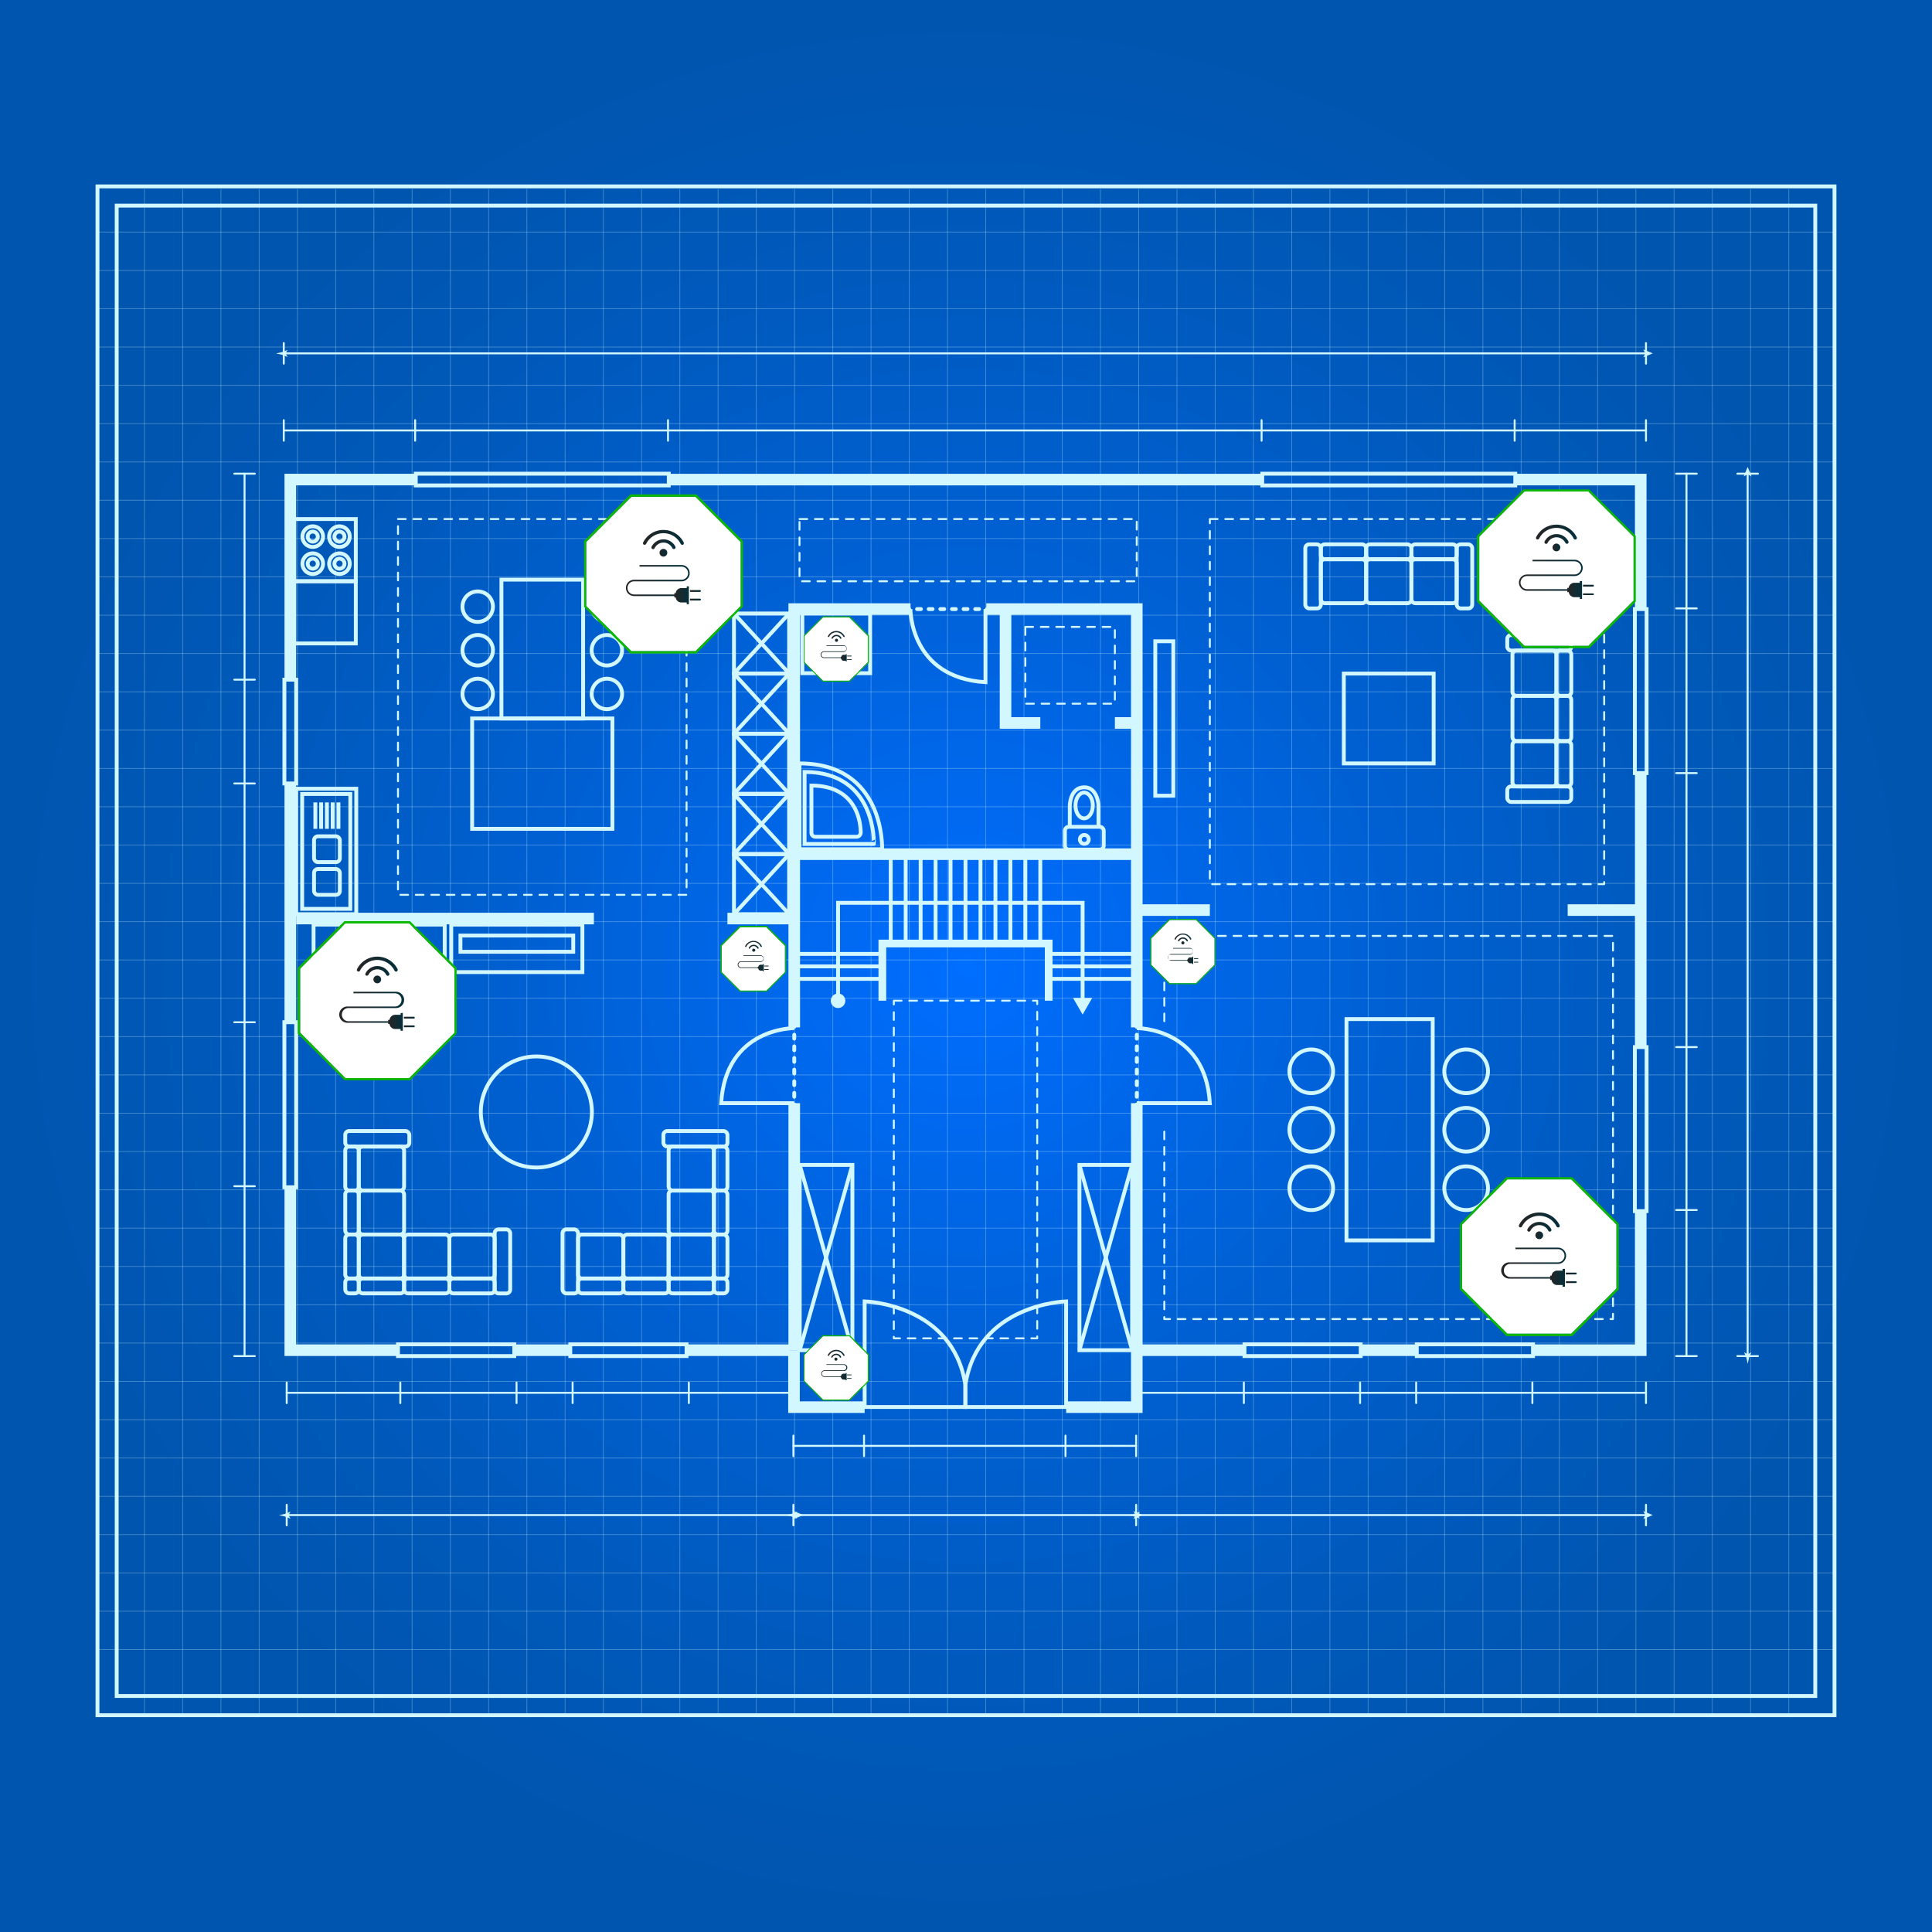 <svg xmlns="http://www.w3.org/2000/svg" xmlns:xlink="http://www.w3.org/1999/xlink" viewBox="0 0 500 500"><rect x="0" y="0" width="500" height="500" fill="#808080" stroke="none"/><defs><style>.cls-1{fill:url(#radial-gradient);}.cls-2{opacity:0.3;}.cls-11,.cls-12,.cls-13,.cls-3,.cls-4,.cls-5,.cls-6,.cls-7,.cls-8,.cls-9{fill:none;stroke:#d2f7ff;}.cls-13,.cls-3,.cls-4,.cls-5,.cls-9{stroke-miterlimit:10;}.cls-3{stroke-width:0.2px;}.cls-4{stroke-width:3px;}.cls-11,.cls-12,.cls-6,.cls-7,.cls-8{stroke-linecap:round;stroke-linejoin:round;}.cls-7{stroke-dasharray:1 2.01;}.cls-8{stroke-dasharray:1 2.01;}.cls-9{stroke-width:2px;}.cls-10{fill:#d2f7ff;}.cls-11,.cls-12,.cls-13{stroke-width:0.5px;}.cls-11{stroke-dasharray:2 2;}.cls-14{fill:#fff;}.cls-15{fill:#0eb700;}.cls-16{fill:url(#linear-gradient);}.cls-17{fill:url(#linear-gradient-2);}.cls-18{fill:url(#linear-gradient-3);}.cls-19{fill:url(#linear-gradient-4);}.cls-20{fill:url(#linear-gradient-5);}.cls-21{fill:url(#linear-gradient-6);}.cls-22{fill:url(#linear-gradient-7);}.cls-23{fill:url(#linear-gradient-8);}.cls-24{fill:url(#linear-gradient-9);}.cls-25{fill:url(#linear-gradient-10);}.cls-26{fill:url(#linear-gradient-11);}.cls-27{fill:url(#linear-gradient-12);}.cls-28{fill:url(#linear-gradient-13);}.cls-29{fill:url(#linear-gradient-14);}.cls-30{fill:url(#linear-gradient-15);}.cls-31{fill:url(#linear-gradient-16);}.cls-32{fill:url(#linear-gradient-17);}.cls-33{fill:url(#linear-gradient-18);}.cls-34{fill:url(#linear-gradient-19);}.cls-35{fill:url(#linear-gradient-20);}.cls-36{fill:url(#linear-gradient-21);}.cls-37{fill:url(#linear-gradient-22);}.cls-38{fill:url(#linear-gradient-23);}.cls-39{fill:url(#linear-gradient-24);}.cls-40{fill:url(#linear-gradient-25);}.cls-41{fill:url(#linear-gradient-26);}.cls-42{fill:url(#linear-gradient-27);}.cls-43{fill:url(#linear-gradient-28);}.cls-44{fill:url(#linear-gradient-29);}.cls-45{fill:url(#linear-gradient-30);}.cls-46{fill:url(#linear-gradient-31);}.cls-47{fill:url(#linear-gradient-32);}.cls-48{fill:url(#linear-gradient-33);}.cls-49{fill:url(#linear-gradient-34);}.cls-50{fill:url(#linear-gradient-35);}.cls-51{fill:url(#linear-gradient-36);}.cls-52{fill:url(#linear-gradient-37);}.cls-53{fill:url(#linear-gradient-38);}.cls-54{fill:url(#linear-gradient-39);}.cls-55{fill:url(#linear-gradient-40);}.cls-56{fill:url(#linear-gradient-41);}.cls-57{fill:url(#linear-gradient-42);}.cls-58{fill:url(#linear-gradient-43);}.cls-59{fill:url(#linear-gradient-44);}.cls-60{fill:url(#linear-gradient-45);}.cls-61{fill:url(#linear-gradient-46);}.cls-62{fill:url(#linear-gradient-47);}.cls-63{fill:url(#linear-gradient-48);}.cls-64{fill:url(#linear-gradient-49);}.cls-65{fill:url(#linear-gradient-50);}.cls-66{fill:url(#linear-gradient-51);}.cls-67{fill:url(#linear-gradient-52);}.cls-68{fill:url(#linear-gradient-53);}.cls-69{fill:url(#linear-gradient-54);}.cls-70{fill:url(#linear-gradient-55);}.cls-71{fill:url(#linear-gradient-56);}</style><radialGradient id="radial-gradient" cx="250" cy="250" r="250" gradientUnits="userSpaceOnUse"><stop offset="0" stop-color="#006eff"/><stop offset="0.02" stop-color="#006dfd"/><stop offset="0.45" stop-color="#0060d2"/><stop offset="0.8" stop-color="#0058b8"/><stop offset="1" stop-color="#0055ae"/></radialGradient><linearGradient id="linear-gradient" x1="388.66" y1="326.89" x2="405.16" y2="326.89" gradientUnits="userSpaceOnUse"><stop offset="0" stop-color="#272525"/><stop offset="1" stop-color="#042f3b"/></linearGradient><linearGradient id="linear-gradient-2" x1="405.24" y1="329.59" x2="408.06" y2="329.59" xlink:href="#linear-gradient"/><linearGradient id="linear-gradient-3" x1="405.24" y1="331.81" x2="408.06" y2="331.81" xlink:href="#linear-gradient"/><linearGradient id="linear-gradient-4" x1="401.18" y1="330.7" x2="404.96" y2="330.7" xlink:href="#linear-gradient"/><linearGradient id="linear-gradient-5" x1="397.4" y1="319.65" x2="399.32" y2="319.65" xlink:href="#linear-gradient"/><linearGradient id="linear-gradient-6" x1="393.08" y1="315.72" x2="403.65" y2="315.72" xlink:href="#linear-gradient"/><linearGradient id="linear-gradient-7" x1="395.23" y1="317.47" x2="401.49" y2="317.47" xlink:href="#linear-gradient"/><linearGradient id="linear-gradient-8" x1="393.1" y1="148.88" x2="409.6" y2="148.88" xlink:href="#linear-gradient"/><linearGradient id="linear-gradient-9" x1="409.68" y1="151.57" x2="412.5" y2="151.57" xlink:href="#linear-gradient"/><linearGradient id="linear-gradient-10" x1="409.68" y1="153.8" x2="412.5" y2="153.8" xlink:href="#linear-gradient"/><linearGradient id="linear-gradient-11" x1="405.62" y1="152.69" x2="409.4" y2="152.69" xlink:href="#linear-gradient"/><linearGradient id="linear-gradient-12" x1="401.84" y1="141.64" x2="403.76" y2="141.64" xlink:href="#linear-gradient"/><linearGradient id="linear-gradient-13" x1="397.51" y1="137.71" x2="408.09" y2="137.71" xlink:href="#linear-gradient"/><linearGradient id="linear-gradient-14" x1="399.67" y1="139.45" x2="405.93" y2="139.45" xlink:href="#linear-gradient"/><linearGradient id="linear-gradient-15" x1="302.16" y1="246.97" x2="308.92" y2="246.97" xlink:href="#linear-gradient"/><linearGradient id="linear-gradient-16" x1="308.96" y1="248.08" x2="310.11" y2="248.08" xlink:href="#linear-gradient"/><linearGradient id="linear-gradient-17" x1="308.96" y1="248.99" x2="310.11" y2="248.99" xlink:href="#linear-gradient"/><linearGradient id="linear-gradient-18" x1="307.29" y1="248.54" x2="308.84" y2="248.54" xlink:href="#linear-gradient"/><linearGradient id="linear-gradient-19" x1="305.74" y1="244" x2="306.53" y2="244" xlink:href="#linear-gradient"/><linearGradient id="linear-gradient-20" x1="303.97" y1="242.39" x2="308.3" y2="242.39" xlink:href="#linear-gradient"/><linearGradient id="linear-gradient-21" x1="304.85" y1="243.11" x2="307.42" y2="243.11" xlink:href="#linear-gradient"/><linearGradient id="linear-gradient-22" x1="190.97" y1="248.87" x2="197.74" y2="248.87" xlink:href="#linear-gradient"/><linearGradient id="linear-gradient-23" x1="197.78" y1="249.98" x2="198.93" y2="249.98" xlink:href="#linear-gradient"/><linearGradient id="linear-gradient-24" x1="197.78" y1="250.89" x2="198.93" y2="250.89" xlink:href="#linear-gradient"/><linearGradient id="linear-gradient-25" x1="196.11" y1="250.44" x2="197.66" y2="250.44" xlink:href="#linear-gradient"/><linearGradient id="linear-gradient-26" x1="194.56" y1="245.9" x2="195.35" y2="245.9" xlink:href="#linear-gradient"/><linearGradient id="linear-gradient-27" x1="192.79" y1="244.29" x2="197.12" y2="244.29" xlink:href="#linear-gradient"/><linearGradient id="linear-gradient-28" x1="193.67" y1="245.01" x2="196.24" y2="245.01" xlink:href="#linear-gradient"/><linearGradient id="linear-gradient-29" x1="212.42" y1="354.71" x2="219.19" y2="354.71" xlink:href="#linear-gradient"/><linearGradient id="linear-gradient-30" x1="219.22" y1="355.82" x2="220.38" y2="355.82" xlink:href="#linear-gradient"/><linearGradient id="linear-gradient-31" x1="219.22" y1="356.73" x2="220.38" y2="356.73" xlink:href="#linear-gradient"/><linearGradient id="linear-gradient-32" x1="217.56" y1="356.28" x2="219.11" y2="356.28" xlink:href="#linear-gradient"/><linearGradient id="linear-gradient-33" x1="216" y1="351.74" x2="216.79" y2="351.74" xlink:href="#linear-gradient"/><linearGradient id="linear-gradient-34" x1="214.23" y1="350.13" x2="218.57" y2="350.13" xlink:href="#linear-gradient"/><linearGradient id="linear-gradient-35" x1="215.12" y1="350.85" x2="217.68" y2="350.85" xlink:href="#linear-gradient"/><linearGradient id="linear-gradient-36" x1="212.44" y1="168.67" x2="219.21" y2="168.67" xlink:href="#linear-gradient"/><linearGradient id="linear-gradient-37" x1="219.24" y1="169.78" x2="220.4" y2="169.78" xlink:href="#linear-gradient"/><linearGradient id="linear-gradient-38" x1="219.24" y1="170.69" x2="220.4" y2="170.69" xlink:href="#linear-gradient"/><linearGradient id="linear-gradient-39" x1="217.58" y1="170.24" x2="219.13" y2="170.24" xlink:href="#linear-gradient"/><linearGradient id="linear-gradient-40" x1="216.03" y1="165.7" x2="216.82" y2="165.7" xlink:href="#linear-gradient"/><linearGradient id="linear-gradient-41" x1="214.25" y1="164.09" x2="218.59" y2="164.09" xlink:href="#linear-gradient"/><linearGradient id="linear-gradient-42" x1="215.14" y1="164.81" x2="217.71" y2="164.81" xlink:href="#linear-gradient"/><linearGradient id="linear-gradient-43" x1="161.99" y1="150.25" x2="178.49" y2="150.25" xlink:href="#linear-gradient"/><linearGradient id="linear-gradient-44" x1="178.57" y1="152.94" x2="181.39" y2="152.94" xlink:href="#linear-gradient"/><linearGradient id="linear-gradient-45" x1="178.57" y1="155.17" x2="181.39" y2="155.17" xlink:href="#linear-gradient"/><linearGradient id="linear-gradient-46" x1="174.51" y1="154.06" x2="178.28" y2="154.06" xlink:href="#linear-gradient"/><linearGradient id="linear-gradient-47" x1="170.73" y1="143.01" x2="172.65" y2="143.01" xlink:href="#linear-gradient"/><linearGradient id="linear-gradient-48" x1="166.4" y1="139.08" x2="176.97" y2="139.08" xlink:href="#linear-gradient"/><linearGradient id="linear-gradient-49" x1="168.56" y1="140.82" x2="174.82" y2="140.82" xlink:href="#linear-gradient"/><linearGradient id="linear-gradient-50" x1="87.94" y1="260.68" x2="104.44" y2="260.68" xlink:href="#linear-gradient"/><linearGradient id="linear-gradient-51" x1="104.52" y1="263.38" x2="107.34" y2="263.38" xlink:href="#linear-gradient"/><linearGradient id="linear-gradient-52" x1="104.52" y1="265.61" x2="107.34" y2="265.61" xlink:href="#linear-gradient"/><linearGradient id="linear-gradient-53" x1="100.46" y1="264.49" x2="104.24" y2="264.49" xlink:href="#linear-gradient"/><linearGradient id="linear-gradient-54" x1="96.68" y1="253.44" x2="98.6" y2="253.44" xlink:href="#linear-gradient"/><linearGradient id="linear-gradient-55" x1="92.35" y1="249.51" x2="102.93" y2="249.51" xlink:href="#linear-gradient"/><linearGradient id="linear-gradient-56" x1="94.51" y1="251.26" x2="100.77" y2="251.26" xlink:href="#linear-gradient"/></defs><title>plano</title><g id="BACKGROUND"><rect class="cls-1" width="500" height="500"/></g><g id="OBJECTS"><g class="cls-2"><line class="cls-3" x1="37.38" y1="48.94" x2="37.38" y2="443.9"/><line class="cls-3" x1="47.28" y1="48.94" x2="47.28" y2="443.9"/><line class="cls-3" x1="57.18" y1="48.94" x2="57.18" y2="443.9"/><line class="cls-3" x1="67.07" y1="48.94" x2="67.07" y2="443.9"/><line class="cls-3" x1="76.97" y1="48.94" x2="76.97" y2="443.9"/><line class="cls-3" x1="86.87" y1="48.94" x2="86.87" y2="443.9"/><line class="cls-3" x1="96.76" y1="48.94" x2="96.76" y2="443.9"/><line class="cls-3" x1="106.66" y1="48.94" x2="106.66" y2="443.9"/><line class="cls-3" x1="116.56" y1="48.94" x2="116.56" y2="443.9"/><line class="cls-3" x1="126.46" y1="48.94" x2="126.46" y2="443.9"/><line class="cls-3" x1="136.35" y1="48.94" x2="136.35" y2="443.9"/><line class="cls-3" x1="146.25" y1="48.94" x2="146.25" y2="443.9"/><line class="cls-3" x1="156.14" y1="48.94" x2="156.14" y2="443.9"/><line class="cls-3" x1="166.04" y1="48.94" x2="166.04" y2="443.9"/><line class="cls-3" x1="175.94" y1="48.94" x2="175.94" y2="443.9"/><line class="cls-3" x1="185.84" y1="48.94" x2="185.84" y2="443.9"/><line class="cls-3" x1="195.73" y1="48.94" x2="195.73" y2="443.9"/><line class="cls-3" x1="205.63" y1="48.94" x2="205.63" y2="443.9"/><line class="cls-3" x1="215.52" y1="48.94" x2="215.52" y2="443.9"/><line class="cls-3" x1="225.42" y1="48.94" x2="225.42" y2="443.9"/><line class="cls-3" x1="235.32" y1="48.94" x2="235.32" y2="443.9"/><line class="cls-3" x1="245.22" y1="48.94" x2="245.22" y2="443.9"/><line class="cls-3" x1="255.11" y1="48.94" x2="255.11" y2="443.9"/><line class="cls-3" x1="265.01" y1="48.94" x2="265.01" y2="443.9"/><line class="cls-3" x1="274.91" y1="48.94" x2="274.91" y2="443.9"/><line class="cls-3" x1="284.8" y1="48.94" x2="284.8" y2="443.9"/><line class="cls-3" x1="294.7" y1="48.94" x2="294.7" y2="443.9"/><line class="cls-3" x1="304.6" y1="48.94" x2="304.6" y2="443.9"/><line class="cls-3" x1="314.49" y1="48.94" x2="314.49" y2="443.9"/><line class="cls-3" x1="324.39" y1="48.94" x2="324.39" y2="443.9"/><line class="cls-3" x1="334.29" y1="48.94" x2="334.29" y2="443.9"/><line class="cls-3" x1="344.18" y1="48.94" x2="344.18" y2="443.9"/><line class="cls-3" x1="354.08" y1="48.94" x2="354.08" y2="443.9"/><line class="cls-3" x1="363.98" y1="48.94" x2="363.98" y2="443.9"/><line class="cls-3" x1="373.87" y1="48.94" x2="373.87" y2="443.9"/><line class="cls-3" x1="383.77" y1="48.94" x2="383.77" y2="443.9"/><line class="cls-3" x1="393.67" y1="48.94" x2="393.67" y2="443.9"/><line class="cls-3" x1="403.56" y1="48.94" x2="403.56" y2="443.9"/><line class="cls-3" x1="413.46" y1="48.94" x2="413.46" y2="443.9"/><line class="cls-3" x1="423.36" y1="48.94" x2="423.36" y2="443.9"/><line class="cls-3" x1="433.25" y1="48.94" x2="433.25" y2="443.9"/><line class="cls-3" x1="443.15" y1="48.94" x2="443.15" y2="443.9"/><line class="cls-3" x1="453.05" y1="48.94" x2="453.05" y2="443.9"/><line class="cls-3" x1="462.94" y1="48.94" x2="462.94" y2="443.9"/></g><g class="cls-2"><line class="cls-3" x1="25.23" y1="426.9" x2="474.77" y2="426.9"/><line class="cls-3" x1="25.23" y1="416.98" x2="474.77" y2="416.98"/><line class="cls-3" x1="25.23" y1="407.07" x2="474.77" y2="407.07"/><line class="cls-3" x1="25.23" y1="397.15" x2="474.77" y2="397.15"/><line class="cls-3" x1="25.23" y1="387.24" x2="474.77" y2="387.24"/><line class="cls-3" x1="25.23" y1="377.33" x2="474.77" y2="377.33"/><line class="cls-3" x1="25.23" y1="367.41" x2="474.77" y2="367.41"/><line class="cls-3" x1="25.23" y1="357.5" x2="474.77" y2="357.5"/><line class="cls-3" x1="25.23" y1="347.58" x2="474.77" y2="347.58"/><line class="cls-3" x1="25.23" y1="337.67" x2="474.77" y2="337.67"/><line class="cls-3" x1="25.23" y1="327.75" x2="474.77" y2="327.75"/><line class="cls-3" x1="25.23" y1="317.84" x2="474.77" y2="317.84"/><line class="cls-3" x1="25.23" y1="307.92" x2="474.77" y2="307.92"/><line class="cls-3" x1="25.23" y1="298.01" x2="474.77" y2="298.01"/><line class="cls-3" x1="25.23" y1="288.1" x2="474.77" y2="288.1"/><line class="cls-3" x1="25.23" y1="278.18" x2="474.77" y2="278.18"/><line class="cls-3" x1="25.23" y1="268.27" x2="474.77" y2="268.27"/><line class="cls-3" x1="25.23" y1="258.35" x2="474.77" y2="258.35"/><line class="cls-3" x1="25.23" y1="248.44" x2="474.77" y2="248.44"/><line class="cls-3" x1="25.23" y1="238.52" x2="474.77" y2="238.52"/><line class="cls-3" x1="25.23" y1="228.61" x2="474.77" y2="228.61"/><line class="cls-3" x1="25.23" y1="218.69" x2="474.77" y2="218.69"/><line class="cls-3" x1="25.23" y1="208.78" x2="474.77" y2="208.78"/><line class="cls-3" x1="25.23" y1="198.87" x2="474.77" y2="198.87"/><line class="cls-3" x1="25.23" y1="188.95" x2="474.77" y2="188.95"/><line class="cls-3" x1="25.23" y1="179.04" x2="474.77" y2="179.04"/><line class="cls-3" x1="25.23" y1="169.12" x2="474.77" y2="169.12"/><line class="cls-3" x1="25.23" y1="159.21" x2="474.77" y2="159.21"/><line class="cls-3" x1="25.23" y1="149.29" x2="474.77" y2="149.29"/><line class="cls-3" x1="25.23" y1="139.38" x2="474.77" y2="139.38"/><line class="cls-3" x1="25.23" y1="129.46" x2="474.77" y2="129.46"/><line class="cls-3" x1="25.23" y1="119.55" x2="474.77" y2="119.55"/><line class="cls-3" x1="25.23" y1="109.64" x2="474.77" y2="109.64"/><line class="cls-3" x1="25.23" y1="99.72" x2="474.77" y2="99.72"/><line class="cls-3" x1="25.23" y1="89.81" x2="474.77" y2="89.81"/><line class="cls-3" x1="25.23" y1="79.89" x2="474.77" y2="79.89"/><line class="cls-3" x1="25.23" y1="69.98" x2="474.77" y2="69.98"/><line class="cls-3" x1="25.23" y1="60.06" x2="474.77" y2="60.06"/></g><polyline class="cls-4" points="424.62 157.63 424.62 124.11 392.15 124.11"/><line class="cls-4" x1="424.62" y1="270.99" x2="424.62" y2="200.08"/><polyline class="cls-4" points="396.75 349.43 424.62 349.43 424.62 313.44"/><line class="cls-4" x1="352.15" y1="349.43" x2="366.66" y2="349.43"/><line class="cls-4" x1="133.09" y1="349.43" x2="147.59" y2="349.43"/><polyline class="cls-4" points="75.13 306.99 75.13 349.43 103 349.43"/><line class="cls-4" x1="75.13" y1="202.76" x2="75.13" y2="264.55"/><polyline class="cls-4" points="107.6 124.11 75.13 124.11 75.13 175.9"/><line class="cls-4" x1="326.67" y1="124.12" x2="173.08" y2="124.12"/><polyline class="cls-4" points="275.91 364.17 294.2 364.17 294.2 349.43 322.07 349.43"/><polyline class="cls-4" points="205.49 349.43 205.49 364.17 223.77 364.17"/><path class="cls-5" d="M223.77,364.13V336.8s22.82.55,26.07,21.63v5.7Z"/><path class="cls-5" d="M275.91,364.13V336.8s-22.81.55-26.07,21.63v5.7Z"/><line class="cls-4" x1="205.55" y1="349.43" x2="205.55" y2="285.5"/><line class="cls-4" x1="294.2" y1="285.5" x2="294.2" y2="349.43"/><polyline class="cls-4" points="235.65 157.63 205.55 157.63 205.55 265.89"/><polyline class="cls-4" points="255.25 157.63 294.2 157.63 294.2 265.89"/><path class="cls-5" d="M294.2,266.08s17.75-.19,18.91,19.42H294.2"/><line class="cls-6" x1="294.2" y1="286.35" x2="294.2" y2="285.85"/><line class="cls-7" x1="294.2" y1="283.84" x2="294.2" y2="266.77"/><line class="cls-6" x1="294.2" y1="265.76" x2="294.2" y2="265.26"/><path class="cls-5" d="M235.62,157.63s-.19,17.76,19.42,18.92V157.63"/><line class="cls-6" x1="255.9" y1="157.63" x2="255.4" y2="157.63"/><line class="cls-8" x1="253.39" y1="157.63" x2="236.31" y2="157.63"/><line class="cls-6" x1="235.31" y1="157.63" x2="234.81" y2="157.63"/><path class="cls-5" d="M205.55,266.08s-17.75-.19-18.91,19.42h18.91"/><line class="cls-6" x1="205.55" y1="286.35" x2="205.55" y2="285.85"/><line class="cls-7" x1="205.55" y1="283.84" x2="205.55" y2="266.77"/><line class="cls-6" x1="205.55" y1="265.76" x2="205.55" y2="265.26"/><line class="cls-4" x1="313.11" y1="235.53" x2="294.2" y2="235.53"/><line class="cls-4" x1="424.62" y1="235.53" x2="405.71" y2="235.53"/><rect class="cls-5" x="366.66" y="347.91" width="30.08" height="3.04"/><rect class="cls-5" x="423.1" y="270.99" width="3.04" height="42.44"/><rect class="cls-5" x="423.1" y="157.63" width="3.04" height="42.44"/><rect class="cls-5" x="326.67" y="122.59" width="65.48" height="3.04"/><rect class="cls-5" x="107.6" y="122.59" width="65.48" height="3.04"/><rect class="cls-5" x="322.07" y="347.91" width="30.08" height="3.04"/><rect class="cls-5" x="147.59" y="347.91" width="30.09" height="3.04"/><rect class="cls-5" x="73.6" y="264.55" width="3.05" height="42.71"/><rect class="cls-5" x="73.6" y="175.9" width="3.05" height="26.86"/><rect class="cls-5" x="103" y="347.91" width="30.09" height="3.04"/><line class="cls-4" x1="177.68" y1="349.43" x2="204.25" y2="349.43"/><line class="cls-4" x1="205.55" y1="221.06" x2="294.2" y2="221.06"/><line class="cls-4" x1="76.65" y1="237.72" x2="153.7" y2="237.72"/><polyline class="cls-9" points="228.35 258.98 228.35 244.18 271.4 244.18 271.4 258.98"/><line class="cls-5" x1="271.4" y1="253.33" x2="294.2" y2="253.33"/><line class="cls-5" x1="271.4" y1="250.1" x2="294.2" y2="250.1"/><line class="cls-5" x1="271.4" y1="246.87" x2="294.2" y2="246.87"/><line class="cls-5" x1="205.49" y1="253.33" x2="228.29" y2="253.33"/><line class="cls-5" x1="205.49" y1="250.1" x2="228.29" y2="250.1"/><line class="cls-5" x1="205.49" y1="246.87" x2="228.29" y2="246.87"/><line class="cls-5" x1="230.52" y1="244.18" x2="230.52" y2="221.06"/><line class="cls-5" x1="234.39" y1="244.18" x2="234.39" y2="221.06"/><line class="cls-5" x1="238.26" y1="244.18" x2="238.26" y2="221.06"/><line class="cls-5" x1="242.13" y1="244.18" x2="242.13" y2="221.06"/><line class="cls-5" x1="246" y1="244.18" x2="246" y2="221.06"/><line class="cls-5" x1="249.87" y1="244.18" x2="249.87" y2="221.06"/><line class="cls-5" x1="253.75" y1="244.18" x2="253.75" y2="221.06"/><line class="cls-5" x1="257.62" y1="244.18" x2="257.62" y2="221.06"/><line class="cls-5" x1="261.49" y1="244.18" x2="261.49" y2="221.06"/><line class="cls-5" x1="265.36" y1="244.18" x2="265.36" y2="221.06"/><line class="cls-5" x1="269.23" y1="244.18" x2="269.23" y2="221.06"/><polyline class="cls-5" points="216.89 258.98 216.89 233.65 280.18 233.65 280.18 258.98"/><path class="cls-10" d="M218.77,259a1.88,1.88,0,1,1-1.88-1.88A1.88,1.88,0,0,1,218.77,259Z"/><polygon class="cls-10" points="277.69 258.25 280.18 262.57 282.67 258.25 277.69 258.25"/><rect class="cls-5" x="206.97" y="301.48" width="13.63" height="47.95"/><line class="cls-5" x1="206.97" y1="301.48" x2="220.6" y2="349.43"/><line class="cls-5" x1="220.6" y1="301.48" x2="206.97" y2="349.43"/><rect class="cls-5" x="279.36" y="301.48" width="13.63" height="47.95"/><line class="cls-5" x1="279.36" y1="301.48" x2="293" y2="349.43"/><line class="cls-5" x1="293" y1="301.48" x2="279.36" y2="349.43"/><rect class="cls-5" x="348.47" y="263.74" width="22.31" height="57.27"/><path class="cls-5" d="M385.09,277.25a5.65,5.65,0,1,1-5.64-5.65A5.64,5.64,0,0,1,385.09,277.25Z"/><path class="cls-5" d="M385.09,292.37a5.65,5.65,0,1,1-5.64-5.64A5.64,5.64,0,0,1,385.09,292.37Z"/><path class="cls-5" d="M385.09,307.5a5.65,5.65,0,1,1-5.64-5.64A5.64,5.64,0,0,1,385.09,307.5Z"/><path class="cls-5" d="M345,277.25a5.65,5.65,0,1,1-5.64-5.65A5.64,5.64,0,0,1,345,277.25Z"/><path class="cls-5" d="M345,292.37a5.65,5.65,0,1,1-5.64-5.64A5.64,5.64,0,0,1,345,292.37Z"/><path class="cls-5" d="M345,307.5a5.65,5.65,0,1,1-5.64-5.64A5.64,5.64,0,0,1,345,307.5Z"/><rect class="cls-5" x="347.78" y="174.32" width="23.25" height="23.25"/><rect class="cls-5" x="298.99" y="165.96" width="4.66" height="39.97"/><rect class="cls-5" x="390.08" y="164.35" width="16.57" height="4.02" rx="1"/><rect class="cls-5" x="390.08" y="203.52" width="16.57" height="4.02" rx="1"/><rect class="cls-5" x="391.42" y="168.36" width="11.38" height="11.72" rx="1"/><rect class="cls-5" x="402.8" y="168.36" width="3.85" height="11.72" rx="1"/><rect class="cls-5" x="391.42" y="180.08" width="11.38" height="11.72" rx="1"/><rect class="cls-5" x="402.8" y="180.08" width="3.85" height="11.72" rx="1"/><rect class="cls-5" x="391.42" y="191.8" width="11.38" height="11.72" rx="1"/><rect class="cls-5" x="402.8" y="191.8" width="3.85" height="11.72" rx="1"/><rect class="cls-5" x="145.58" y="318.16" width="4.02" height="16.58" rx="1"/><rect class="cls-5" x="171.69" y="292.71" width="16.57" height="4.02" rx="1"/><rect class="cls-5" x="173.04" y="319.5" width="11.72" height="11.39" rx="1"/><rect class="cls-5" x="173.04" y="308.11" width="11.72" height="11.38" rx="1"/><rect class="cls-5" x="173.04" y="296.73" width="11.72" height="11.38" rx="1"/><rect class="cls-5" x="184.76" y="319.5" width="3.5" height="11.39" rx="1"/><rect class="cls-5" x="184.76" y="330.88" width="3.5" height="3.85" rx="1"/><rect class="cls-5" x="184.76" y="308.11" width="3.5" height="11.38" rx="1"/><rect class="cls-5" x="184.76" y="296.73" width="3.5" height="11.38" rx="1"/><rect class="cls-5" x="173.04" y="330.88" width="11.72" height="3.85" rx="1"/><rect class="cls-5" x="161.32" y="319.5" width="11.72" height="11.39" rx="1"/><rect class="cls-5" x="161.32" y="330.88" width="11.72" height="3.85" rx="1"/><rect class="cls-5" x="149.6" y="319.5" width="11.72" height="11.39" rx="1"/><rect class="cls-5" x="149.6" y="330.88" width="11.72" height="3.85" rx="1"/><rect class="cls-5" x="128.02" y="318.16" width="4.02" height="16.58" rx="1"/><rect class="cls-5" x="89.35" y="292.71" width="16.58" height="4.02" rx="1"/><rect class="cls-5" x="92.86" y="319.5" width="11.72" height="11.39" rx="1"/><rect class="cls-5" x="92.86" y="308.11" width="11.72" height="11.38" rx="1"/><rect class="cls-5" x="92.86" y="296.73" width="11.72" height="11.38" rx="1"/><rect class="cls-5" x="89.35" y="319.5" width="3.5" height="11.39" rx="1"/><rect class="cls-5" x="89.35" y="330.88" width="3.5" height="3.85" rx="1"/><rect class="cls-5" x="89.35" y="308.11" width="3.5" height="11.38" rx="1"/><rect class="cls-5" x="89.35" y="296.73" width="3.5" height="11.38" rx="1"/><rect class="cls-5" x="92.86" y="330.88" width="11.72" height="3.85" rx="1"/><rect class="cls-5" x="104.58" y="319.5" width="11.72" height="11.39" rx="1"/><rect class="cls-5" x="104.58" y="330.88" width="11.72" height="3.85" rx="1"/><rect class="cls-5" x="116.3" y="319.5" width="11.72" height="11.39" rx="1"/><rect class="cls-5" x="116.3" y="330.88" width="11.72" height="3.85" rx="1"/><rect class="cls-5" x="337.81" y="140.88" width="4.02" height="16.58" rx="1"/><rect class="cls-5" x="376.99" y="140.88" width="4.02" height="16.58" rx="1"/><rect class="cls-5" x="341.83" y="144.73" width="11.72" height="11.38" rx="1"/><rect class="cls-5" x="341.83" y="140.88" width="11.72" height="3.85" rx="1"/><rect class="cls-5" x="353.55" y="144.73" width="11.72" height="11.38" rx="1"/><rect class="cls-5" x="353.55" y="140.88" width="11.72" height="3.85" rx="1"/><rect class="cls-5" x="365.27" y="144.73" width="11.72" height="11.38" rx="1"/><rect class="cls-5" x="365.27" y="140.88" width="11.72" height="3.85" rx="1"/><path class="cls-5" d="M153.18,287.78a14.37,14.37,0,1,1-14.37-14.37A14.37,14.37,0,0,1,153.18,287.78Z"/><rect class="cls-5" x="116.78" y="239.29" width="33.94" height="12.29"/><rect class="cls-5" x="81.15" y="239.29" width="33.94" height="12.29"/><rect class="cls-5" x="119.16" y="242.12" width="29.19" height="4.2"/><rect class="cls-5" x="76.65" y="204.12" width="15.55" height="32.47"/><rect class="cls-5" x="81.27" y="216.44" width="6.68" height="6.68" rx="1"/><rect class="cls-5" x="81.27" y="224.9" width="6.68" height="6.68" rx="1"/><line class="cls-5" x1="81.61" y1="207.66" x2="81.61" y2="214.5"/><line class="cls-5" x1="83.11" y1="207.66" x2="83.11" y2="214.5"/><line class="cls-5" x1="84.6" y1="207.66" x2="84.6" y2="214.5"/><line class="cls-5" x1="86.1" y1="207.66" x2="86.1" y2="214.5"/><line class="cls-5" x1="87.59" y1="207.66" x2="87.59" y2="214.5"/><rect class="cls-5" x="78.2" y="205.48" width="12.46" height="29.73"/><rect class="cls-5" x="76.14" y="134.33" width="15.94" height="16.1"/><path class="cls-5" d="M83.61,138.88a2.67,2.67,0,1,1-2.67-2.67A2.66,2.66,0,0,1,83.61,138.88Z"/><path class="cls-5" d="M82.24,138.88a1.3,1.3,0,1,1-1.3-1.3A1.3,1.3,0,0,1,82.24,138.88Z"/><path class="cls-5" d="M83.61,145.88a2.67,2.67,0,1,1-2.67-2.67A2.67,2.67,0,0,1,83.61,145.88Z"/><path class="cls-5" d="M82.24,145.88a1.3,1.3,0,1,1-1.3-1.3A1.3,1.3,0,0,1,82.24,145.88Z"/><path class="cls-5" d="M90.52,138.88a2.67,2.67,0,1,1-2.67-2.67A2.67,2.67,0,0,1,90.52,138.88Z"/><path class="cls-5" d="M89.15,138.88a1.3,1.3,0,1,1-1.3-1.3A1.3,1.3,0,0,1,89.15,138.88Z"/><path class="cls-5" d="M90.52,145.88a2.67,2.67,0,1,1-2.67-2.67A2.68,2.68,0,0,1,90.52,145.88Z"/><path class="cls-5" d="M89.15,145.88a1.3,1.3,0,1,1-1.3-1.3A1.3,1.3,0,0,1,89.15,145.88Z"/><rect class="cls-5" x="76.14" y="150.42" width="15.94" height="16.1"/><line class="cls-4" x1="188.26" y1="237.72" x2="205.49" y2="237.72"/><rect class="cls-5" x="122.19" y="185.94" width="36.3" height="28.56"/><rect class="cls-5" x="129.77" y="150.01" width="21.14" height="35.93"/><path class="cls-5" d="M161,179.59a3.94,3.94,0,1,1-3.94-3.94A3.94,3.94,0,0,1,161,179.59Z"/><path class="cls-5" d="M161,168.27a3.94,3.94,0,1,1-3.94-3.93A3.94,3.94,0,0,1,161,168.27Z"/><path class="cls-5" d="M161,157A3.94,3.94,0,1,1,157,153,3.94,3.94,0,0,1,161,157Z"/><path class="cls-5" d="M127.57,179.59a3.94,3.94,0,1,1-3.93-3.94A3.93,3.93,0,0,1,127.57,179.59Z"/><path class="cls-5" d="M127.57,168.27a3.94,3.94,0,1,1-3.93-3.93A3.93,3.93,0,0,1,127.57,168.27Z"/><path class="cls-5" d="M127.57,157a3.94,3.94,0,1,1-3.93-3.94A3.93,3.93,0,0,1,127.57,157Z"/><rect class="cls-5" x="189.95" y="221.06" width="14.27" height="15.53"/><line class="cls-5" x1="189.95" y1="221.06" x2="204.23" y2="236.59"/><line class="cls-5" x1="204.23" y1="221.06" x2="189.95" y2="236.59"/><rect class="cls-5" x="189.95" y="205.48" width="14.27" height="15.53"/><line class="cls-5" x1="189.95" y1="205.48" x2="204.23" y2="221.02"/><line class="cls-5" x1="204.23" y1="205.48" x2="189.95" y2="221.02"/><rect class="cls-5" x="189.95" y="189.91" width="14.27" height="15.53"/><line class="cls-5" x1="189.95" y1="189.91" x2="204.23" y2="205.45"/><line class="cls-5" x1="204.23" y1="189.91" x2="189.95" y2="205.45"/><rect class="cls-5" x="189.95" y="174.34" width="14.27" height="15.53"/><line class="cls-5" x1="189.95" y1="174.34" x2="204.23" y2="189.88"/><line class="cls-5" x1="204.23" y1="174.34" x2="189.95" y2="189.88"/><rect class="cls-5" x="189.95" y="158.77" width="14.27" height="15.53"/><line class="cls-5" x1="189.95" y1="158.77" x2="204.23" y2="174.3"/><line class="cls-5" x1="204.23" y1="158.77" x2="189.95" y2="174.3"/><rect class="cls-5" x="207.65" y="158.77" width="17.54" height="15.45"/><path class="cls-5" d="M223.23,166.5c0,2.35-3,4.26-6.81,4.26s-6.81-1.91-6.81-4.26,3-4.26,6.81-4.26S223.23,164.15,223.23,166.5Z"/><rect class="cls-5" x="275.6" y="213.98" width="10.05" height="5.9" rx="1"/><path class="cls-5" d="M281.77,217.24a1.15,1.15,0,1,1-1.15-1.15A1.16,1.16,0,0,1,281.77,217.24Z"/><path class="cls-5" d="M276.86,214v-5.45s0-4.8,3.76-4.8c3.24,0,3.66,4.11,3.66,4.64V214"/><path class="cls-5" d="M282.82,208.46c0,1.84-1,3.33-2.25,3.33s-2.24-1.49-2.24-3.33,1-3.34,2.24-3.34S282.82,206.62,282.82,208.46Z"/><polyline class="cls-4" points="260.23 157.63 260.23 187.1 269.23 187.1"/><line class="cls-4" x1="294.2" y1="187.1" x2="288.53" y2="187.1"/><path class="cls-5" d="M206.91,197.57v22.21h21.38S229.14,197.57,206.91,197.57Z"/><path class="cls-5" d="M208.23,199.78v18.64h17.93S226.88,199.78,208.23,199.78Z"/><path class="cls-5" d="M210,203.31v12.24a1,1,0,0,0,1,1h10.74a1.06,1.06,0,0,0,1-1S223.28,203.31,210,203.31Z"/><rect class="cls-11" x="231.32" y="258.98" width="37.11" height="87.38"/><polyline class="cls-11" points="301.32 264.29 301.32 242.21 417.44 242.21 417.44 341.37 301.32 341.37 301.32 290.91"/><rect class="cls-11" x="103" y="134.33" width="74.68" height="97.25"/><rect class="cls-11" x="313.11" y="134.33" width="102.05" height="94.49"/><rect class="cls-11" x="206.91" y="134.33" width="87.28" height="16.1"/><rect class="cls-11" x="265.36" y="162.24" width="23.17" height="19.87"/><line class="cls-12" x1="73.44" y1="108.73" x2="73.44" y2="114.06"/><line class="cls-12" x1="73.44" y1="88.79" x2="73.44" y2="94.11"/><line class="cls-12" x1="107.44" y1="108.73" x2="107.44" y2="114.06"/><line class="cls-12" x1="172.88" y1="108.73" x2="172.88" y2="114.06"/><line class="cls-12" x1="326.5" y1="108.73" x2="326.5" y2="114.06"/><line class="cls-12" x1="391.99" y1="108.73" x2="391.99" y2="114.06"/><line class="cls-12" x1="425.98" y1="108.73" x2="425.98" y2="114.06"/><line class="cls-12" x1="425.98" y1="88.79" x2="425.98" y2="94.11"/><line class="cls-12" x1="425.98" y1="363.12" x2="425.98" y2="357.8"/><line class="cls-12" x1="396.58" y1="363.12" x2="396.58" y2="357.8"/><line class="cls-12" x1="366.5" y1="363.12" x2="366.5" y2="357.8"/><line class="cls-12" x1="351.99" y1="363.12" x2="351.99" y2="357.8"/><line class="cls-12" x1="321.91" y1="363.12" x2="321.91" y2="357.8"/><line class="cls-12" x1="73.44" y1="111.4" x2="425.98" y2="111.4"/><line class="cls-12" x1="439.12" y1="122.59" x2="433.79" y2="122.59"/><line class="cls-12" x1="433.79" y1="157.45" x2="439.12" y2="157.45"/><line class="cls-12" x1="433.79" y1="200.08" x2="439.12" y2="200.08"/><line class="cls-12" x1="433.79" y1="270.99" x2="439.12" y2="270.99"/><line class="cls-12" x1="433.79" y1="313.15" x2="439.12" y2="313.15"/><line class="cls-12" x1="433.79" y1="350.95" x2="439.12" y2="350.95"/><line class="cls-12" x1="454.95" y1="122.59" x2="449.62" y2="122.59"/><line class="cls-12" x1="449.62" y1="350.95" x2="454.95" y2="350.95"/><line class="cls-12" x1="436.46" y1="122.59" x2="436.46" y2="350.95"/><line class="cls-12" x1="65.95" y1="122.59" x2="60.63" y2="122.59"/><line class="cls-12" x1="60.63" y1="175.9" x2="65.95" y2="175.9"/><line class="cls-12" x1="60.63" y1="202.76" x2="65.95" y2="202.76"/><line class="cls-12" x1="60.63" y1="264.55" x2="65.95" y2="264.55"/><line class="cls-12" x1="60.63" y1="306.99" x2="65.95" y2="306.99"/><line class="cls-12" x1="60.63" y1="350.95" x2="65.95" y2="350.95"/><line class="cls-12" x1="63.29" y1="122.59" x2="63.29" y2="350.95"/><line class="cls-12" x1="425.98" y1="360.46" x2="294.03" y2="360.46"/><line class="cls-12" x1="74.2" y1="363.12" x2="74.2" y2="357.8"/><line class="cls-12" x1="103.6" y1="363.12" x2="103.6" y2="357.8"/><line class="cls-12" x1="133.68" y1="363.12" x2="133.68" y2="357.8"/><line class="cls-12" x1="148.19" y1="363.12" x2="148.19" y2="357.8"/><line class="cls-12" x1="178.27" y1="363.12" x2="178.27" y2="357.8"/><line class="cls-12" x1="205.33" y1="376.85" x2="205.33" y2="371.53"/><line class="cls-12" x1="223.61" y1="376.85" x2="223.61" y2="371.53"/><line class="cls-12" x1="275.75" y1="376.85" x2="275.75" y2="371.53"/><line class="cls-12" x1="294.03" y1="376.85" x2="294.03" y2="371.53"/><line class="cls-12" x1="205.33" y1="394.76" x2="205.33" y2="389.43"/><line class="cls-12" x1="294.03" y1="394.76" x2="294.03" y2="389.43"/><line class="cls-12" x1="425.98" y1="394.76" x2="425.98" y2="389.43"/><line class="cls-12" x1="74.2" y1="394.76" x2="74.2" y2="389.43"/><line class="cls-12" x1="74.2" y1="360.46" x2="206.15" y2="360.46"/><line class="cls-12" x1="205.33" y1="374.19" x2="294.03" y2="374.19"/><line class="cls-13" x1="73.44" y1="91.45" x2="425.98" y2="91.45"/><path class="cls-10" d="M73.89,91.45l.55-.9,0,0-1.47.58-1.54.34,1.54.34,1.47.58h0Z"/><polygon class="cls-10" points="427.74 91.45 425.26 92.47 425.85 91.45 425.26 90.43 427.74 91.45"/><line class="cls-13" x1="205.33" y1="392.1" x2="294.03" y2="392.1"/><path class="cls-10" d="M205.78,392.1l.55-.9,0,0-1.47.59-1.54.34,1.54.33,1.47.59,0,0Z"/><polygon class="cls-10" points="295.8 392.1 293.31 393.11 293.9 392.1 293.31 391.08 295.8 392.1"/><line class="cls-13" x1="294.03" y1="392.1" x2="425.98" y2="392.1"/><path class="cls-10" d="M294.48,392.1l.55-.9,0,0-1.47.59-1.53.34,1.53.33L295,393l0,0Z"/><polygon class="cls-10" points="427.74 392.1 425.26 393.11 425.85 392.1 425.26 391.08 427.74 392.1"/><line class="cls-13" x1="452.29" y1="350.95" x2="452.29" y2="122.59"/><path class="cls-10" d="M452.29,350.5l-.91-.54,0,0,.59,1.47c.11.51.22,1,.34,1.53l.33-1.53.59-1.47,0,0Z"/><polygon class="cls-10" points="452.29 120.83 453.3 123.31 452.29 122.72 451.27 123.31 452.29 120.83"/><line class="cls-13" x1="74.2" y1="392.1" x2="206.15" y2="392.1"/><path class="cls-10" d="M74.65,392.1l.55-.9,0,0-1.47.59-1.54.34,1.54.33,1.47.59,0,0Z"/><polygon class="cls-10" points="207.91 392.1 205.43 393.11 206.02 392.1 205.43 391.08 207.91 392.1"/><rect class="cls-5" x="25.23" y="48.24" width="449.54" height="395.66"/><rect class="cls-5" x="30.2" y="53.22" width="439.59" height="385.7"/><path class="cls-14" d="M390.09,345.16h16.55l11.7-11.7V316.92l-11.7-11.7H390.09l-11.7,11.7v16.54Z"/><path class="cls-15" d="M406.89,345.77H389.84l-12-12.06v-17l12-12.06h17.05l12.05,12.06v17Zm-16.8-.61h16.55l11.7-11.7V316.92l-11.7-11.7H390.09l-11.7,11.7v16.54Z"/><path class="cls-16" d="M403.05,322.88H392.19v.4h10.86a1.71,1.71,0,1,1,0,3.41H390.77a2.11,2.11,0,1,0,0,4.21h10.87v-.4H390.77a1.71,1.71,0,0,1,0-3.41h12.28a2.11,2.11,0,1,0,0-4.21Z"/><path class="cls-17" d="M408.06,329.59h0a.23.23,0,0,0-.23-.24h-2.59v.47h2.59A.23.23,0,0,0,408.06,329.59Z"/><path class="cls-18" d="M408.06,331.81h0a.23.23,0,0,0-.23-.23h-2.59v.47h2.59A.23.23,0,0,0,408.06,331.81Z"/><path class="cls-19" d="M404.4,328.39v.45H403a1.46,1.46,0,0,0-1.46,1.31h-.36v1.1h.36a1.46,1.46,0,0,0,1.46,1.31h1.4V333H405v-4.62Z"/><path class="cls-20" d="M398.36,318.69a1,1,0,1,0,1,1A1,1,0,0,0,398.36,318.69Z"/><path class="cls-21" d="M398.36,313.79a5.83,5.83,0,0,0-5.24,3.24.43.43,0,0,0,.52.6.42.42,0,0,0,.25-.22,5,5,0,0,1,8.94,0,.44.44,0,0,0,.39.24.41.41,0,0,0,.19,0,.45.45,0,0,0,.22-.25.4.4,0,0,0,0-.32h0A5.83,5.83,0,0,0,398.36,313.79Z"/><path class="cls-22" d="M398.36,317.06a2.58,2.58,0,0,1,2.32,1.43.42.42,0,0,0,.25.22.43.43,0,0,0,.33,0,.45.45,0,0,0,.21-.24.42.42,0,0,0,0-.33,3.45,3.45,0,0,0-6.17,0,.42.42,0,0,0,.19.57.34.34,0,0,0,.19.05.43.43,0,0,0,.39-.24A2.58,2.58,0,0,1,398.36,317.06Z"/><path class="cls-14" d="M394.53,167.15h16.54l11.7-11.7V138.9l-11.7-11.7H394.53l-11.7,11.7v16.55Z"/><path class="cls-15" d="M411.32,167.75h-17L382.22,155.7v-17l12.06-12.05h17l12.06,12.05v17Zm-16.79-.6h16.54l11.7-11.7V138.9l-11.7-11.7H394.53l-11.7,11.7v16.55Z"/><path class="cls-23" d="M407.49,144.86H396.63v.41h10.86a1.7,1.7,0,0,1,0,3.4H395.21a2.11,2.11,0,1,0,0,4.22h10.86v-.41H395.21a1.7,1.7,0,0,1,0-3.4h12.28a2.11,2.11,0,1,0,0-4.22Z"/><path class="cls-24" d="M412.5,151.57h0a.23.23,0,0,0-.24-.23h-2.58v.47h2.58A.24.24,0,0,0,412.5,151.57Z"/><path class="cls-25" d="M412.5,153.8h0a.23.23,0,0,0-.24-.23h-2.58V154h2.58A.24.24,0,0,0,412.5,153.8Z"/><path class="cls-26" d="M408.84,150.38v.45h-1.4a1.47,1.47,0,0,0-1.47,1.31h-.35v1.1H406a1.48,1.48,0,0,0,1.47,1.31h1.4V155h.56v-4.62Z"/><path class="cls-27" d="M402.8,140.68a1,1,0,1,0,1,1A1,1,0,0,0,402.8,140.68Z"/><path class="cls-28" d="M402.8,135.78a5.84,5.84,0,0,0-5.24,3.23.43.43,0,0,0,.19.58.42.42,0,0,0,.33,0,.4.4,0,0,0,.25-.21,5,5,0,0,1,8.94,0,.42.42,0,0,0,.39.24.45.45,0,0,0,.19,0,.4.4,0,0,0,.21-.25.42.42,0,0,0,0-.33h0A5.84,5.84,0,0,0,402.8,135.78Z"/><path class="cls-29" d="M402.8,139.05a2.58,2.58,0,0,1,2.31,1.43.49.49,0,0,0,.25.22.47.47,0,0,0,.33,0,.45.45,0,0,0,.22-.25.43.43,0,0,0,0-.33,3.45,3.45,0,0,0-6.16,0,.43.43,0,0,0,.19.58.41.41,0,0,0,.19.05.42.42,0,0,0,.38-.24A2.59,2.59,0,0,1,402.8,139.05Z"/><path class="cls-14" d="M302.74,254.47h6.79l4.8-4.8v-6.79l-4.8-4.8h-6.79l-4.8,4.8v6.79Z"/><path class="cls-15" d="M309.63,254.72h-7l-4.95-4.95v-7l4.95-4.95h7l4.95,4.95v7Zm-6.89-.25h6.79l4.8-4.8v-6.79l-4.8-4.8h-6.79l-4.8,4.8v6.79Z"/><path class="cls-30" d="M308.06,245.33H303.6v.16h4.46a.7.7,0,0,1,0,1.4h-5a.87.87,0,0,0,0,1.73h4.46v-.17H303a.7.7,0,1,1,0-1.39h5a.87.87,0,0,0,0-1.73Z"/><path class="cls-31" d="M310.11,248.08h0a.1.1,0,0,0-.09-.1H309v.2H310A.1.1,0,0,0,310.11,248.08Z"/><path class="cls-32" d="M310.11,249h0a.09.09,0,0,0-.09-.09H309v.19H310A.09.09,0,0,0,310.11,249Z"/><path class="cls-33" d="M308.61,247.59v.18H308a.61.61,0,0,0-.6.54h-.15v.45h.15a.6.6,0,0,0,.6.54h.57v.19h.23v-1.9Z"/><path class="cls-34" d="M306.14,243.61a.4.4,0,1,0,.39.39A.4.4,0,0,0,306.14,243.61Z"/><path class="cls-35" d="M306.14,241.6a2.39,2.39,0,0,0-2.15,1.33.17.17,0,0,0,.07.23.14.14,0,0,0,.14,0,.16.16,0,0,0,.1-.08,2,2,0,0,1,3.67,0,.17.17,0,0,0,.16.09.12.12,0,0,0,.08,0,.18.18,0,0,0,.09-.1.2.2,0,0,0,0-.13h0A2.41,2.41,0,0,0,306.14,241.6Z"/><path class="cls-36" d="M306.14,242.94a1.05,1.05,0,0,1,.94.59.24.24,0,0,0,.11.09.2.2,0,0,0,.13,0,.18.18,0,0,0,.09-.1.17.17,0,0,0,0-.14,1.42,1.42,0,0,0-2.53,0,.18.18,0,0,0,.08.24l.08,0a.19.19,0,0,0,.16-.1A1.06,1.06,0,0,1,306.14,242.94Z"/><path class="cls-14" d="M191.56,256.37h6.79l4.8-4.8v-6.79l-4.8-4.8h-6.79l-4.8,4.8v6.79Z"/><path class="cls-15" d="M198.45,256.62h-7l-5-5v-7l5-5h7l5,5v7Zm-6.89-.25h6.79l4.8-4.8v-6.79l-4.8-4.8h-6.79l-4.8,4.8v6.79Z"/><path class="cls-37" d="M196.88,247.23h-4.46v.16h4.46a.7.7,0,0,1,0,1.4h-5a.87.87,0,1,0,0,1.73h4.46v-.17h-4.46a.7.7,0,1,1,0-1.39h5a.87.87,0,0,0,0-1.73Z"/><path class="cls-38" d="M198.93,250h0a.1.1,0,0,0-.09-.1h-1.06v.2h1.06A.1.1,0,0,0,198.93,250Z"/><path class="cls-39" d="M198.93,250.89h0a.09.09,0,0,0-.09-.09h-1.06V251h1.06A.09.09,0,0,0,198.93,250.89Z"/><path class="cls-40" d="M197.43,249.49v.18h-.57a.6.6,0,0,0-.6.54h-.15v.45h.15a.59.59,0,0,0,.6.54h.57v.19h.23v-1.9Z"/><path class="cls-41" d="M195,245.51a.4.4,0,0,0,0,.79.4.4,0,1,0,0-.79Z"/><path class="cls-42" d="M195,243.5a2.41,2.41,0,0,0-2.15,1.33.18.18,0,0,0,.08.23.14.14,0,0,0,.14,0,.16.16,0,0,0,.1-.08,2,2,0,0,1,3.67,0,.17.17,0,0,0,.16.09.13.13,0,0,0,.08,0,.14.14,0,0,0,.08-.1.12.12,0,0,0,0-.13h0A2.39,2.39,0,0,0,195,243.5Z"/><path class="cls-43" d="M195,244.84a1.06,1.06,0,0,1,1,.59.24.24,0,0,0,.11.09.2.2,0,0,0,.13,0,.18.18,0,0,0,.08-.24,1.42,1.42,0,0,0-2.53,0,.18.18,0,0,0,.08.24l.08,0a.18.18,0,0,0,.15-.1A1.08,1.08,0,0,1,195,244.84Z"/><path class="cls-14" d="M213,362.21h6.79l4.8-4.8v-6.79l-4.8-4.8H213l-4.8,4.8v6.79Z"/><path class="cls-15" d="M219.9,362.46h-7L208,357.51v-7l4.94-4.95h7l4.94,4.95v7Zm-6.9-.25h6.79l4.8-4.8v-6.79l-4.8-4.8H213l-4.8,4.8v6.79Z"/><path class="cls-44" d="M218.32,353.07h-4.45v.16h4.45a.7.7,0,1,1,0,1.4h-5a.87.87,0,0,0,0,1.73h4.46v-.17h-4.46a.7.7,0,0,1,0-1.39h5a.87.87,0,1,0,0-1.73Z"/><path class="cls-45" d="M220.38,355.82h0a.1.1,0,0,0-.1-.1h-1.06v.2h1.06A.1.1,0,0,0,220.38,355.82Z"/><path class="cls-46" d="M220.38,356.73h0a.09.09,0,0,0-.1-.09h-1.06v.19h1.06A.09.09,0,0,0,220.38,356.73Z"/><path class="cls-47" d="M218.88,355.33v.18h-.58a.61.61,0,0,0-.6.54h-.14v.45h.14a.6.6,0,0,0,.6.54h.58v.19h.23v-1.9Z"/><path class="cls-48" d="M216.4,351.35a.4.4,0,1,0,0,.79.4.4,0,0,0,0-.79Z"/><path class="cls-49" d="M216.4,349.34a2.39,2.39,0,0,0-2.15,1.33.17.17,0,0,0,.08.23.12.12,0,0,0,.13,0,.14.14,0,0,0,.1-.08,2.07,2.07,0,0,1,1.84-1.14,2,2,0,0,1,1.83,1.14.17.17,0,0,0,.16.09.11.11,0,0,0,.08,0,.18.18,0,0,0,.09-.1.2.2,0,0,0,0-.13h0A2.4,2.4,0,0,0,216.4,349.34Z"/><path class="cls-50" d="M216.4,350.68a1.07,1.07,0,0,1,.95.59.22.22,0,0,0,.1.09.23.23,0,0,0,.14,0,.16.16,0,0,0,.08-.1.14.14,0,0,0,0-.14,1.4,1.4,0,0,0-1.26-.78,1.43,1.43,0,0,0-1.27.78.19.19,0,0,0,.08.24l.08,0a.18.18,0,0,0,.16-.1A1.07,1.07,0,0,1,216.4,350.68Z"/><path class="cls-14" d="M213,176.17h6.79l4.8-4.8v-6.79l-4.8-4.8H213l-4.8,4.8v6.79Z"/><path class="cls-15" d="M219.92,176.42h-7L208,171.47v-7l4.94-4.95h7l4.94,4.95v7Zm-6.89-.25h6.79l4.8-4.8v-6.79l-4.8-4.8H213l-4.8,4.8v6.79Z"/><path class="cls-51" d="M218.35,167h-4.46v.16h4.46a.7.7,0,0,1,0,1.4h-5a.87.87,0,1,0,0,1.73h4.46v-.17h-4.46a.7.7,0,1,1,0-1.39h5a.87.87,0,0,0,0-1.73Z"/><path class="cls-52" d="M220.4,169.78h0a.1.1,0,0,0-.1-.1h-1.06v.2h1.06A.1.1,0,0,0,220.4,169.78Z"/><path class="cls-53" d="M220.4,170.69h0a.09.09,0,0,0-.1-.09h-1.06v.19h1.06A.09.09,0,0,0,220.4,170.69Z"/><path class="cls-54" d="M218.9,169.29v.18h-.58a.61.61,0,0,0-.6.54h-.14v.45h.14a.61.61,0,0,0,.6.54h.58v.18h.23v-1.89Z"/><path class="cls-55" d="M216.42,165.31a.4.4,0,0,0,0,.79.4.4,0,1,0,0-.79Z"/><path class="cls-56" d="M216.42,163.3a2.4,2.4,0,0,0-2.15,1.33.17.17,0,0,0,.08.23.15.15,0,0,0,.13,0,.14.14,0,0,0,.11-.09,2.05,2.05,0,0,1,3.67,0,.18.18,0,0,0,.15.1.11.11,0,0,0,.08,0,.13.13,0,0,0,.09-.1.15.15,0,0,0,0-.13h0A2.39,2.39,0,0,0,216.42,163.3Z"/><path class="cls-57" d="M216.42,164.64a1.06,1.06,0,0,1,1,.59.18.18,0,0,0,.24.08.2.2,0,0,0,.09-.11.2.2,0,0,0,0-.13,1.43,1.43,0,0,0-1.27-.78,1.4,1.4,0,0,0-1.26.78.18.18,0,0,0,.07.24l.08,0a.18.18,0,0,0,.16-.1A1.07,1.07,0,0,1,216.42,164.64Z"/><path class="cls-14" d="M163.41,168.52H180l11.7-11.7V140.27L180,128.57H163.41l-11.7,11.7v16.55Z"/><path class="cls-15" d="M180.21,169.12H163.16l-12-12.05V140l12-12.05h17.05L192.27,140v17Zm-16.8-.6H180l11.7-11.7V140.27L180,128.57H163.41l-11.7,11.7v16.55Z"/><path class="cls-58" d="M176.38,146.23H165.51v.41h10.87a1.7,1.7,0,0,1,0,3.4H164.1a2.11,2.11,0,0,0,0,4.22H175v-.41H164.1a1.7,1.7,0,1,1,0-3.4h12.28a2.11,2.11,0,0,0,0-4.22Z"/><path class="cls-59" d="M181.39,152.94h0a.23.23,0,0,0-.24-.23h-2.58v.47h2.58A.24.24,0,0,0,181.39,152.94Z"/><path class="cls-60" d="M181.39,155.17h0a.23.23,0,0,0-.24-.23h-2.58v.47h2.58A.24.24,0,0,0,181.39,155.17Z"/><path class="cls-61" d="M177.73,151.75v.45h-1.41a1.47,1.47,0,0,0-1.46,1.31h-.35v1.1h.35a1.48,1.48,0,0,0,1.46,1.31h1.41v.45h.55v-4.62Z"/><path class="cls-62" d="M171.69,142.05a1,1,0,1,0,1,1A1,1,0,0,0,171.69,142.05Z"/><path class="cls-63" d="M171.69,137.15a5.84,5.84,0,0,0-5.24,3.23.43.43,0,0,0,.19.58.42.42,0,0,0,.33,0,.4.4,0,0,0,.25-.21,5,5,0,0,1,8.94,0,.42.42,0,0,0,.38.24.46.46,0,0,0,.2,0,.4.4,0,0,0,.21-.25.42.42,0,0,0,0-.33h0A5.84,5.84,0,0,0,171.69,137.15Z"/><path class="cls-64" d="M171.69,140.42a2.58,2.58,0,0,1,2.31,1.43.45.45,0,0,0,.25.22.47.47,0,0,0,.33,0,.45.45,0,0,0,.22-.25.47.47,0,0,0,0-.33,3.45,3.45,0,0,0-6.17,0,.43.43,0,0,0,.2.58.41.41,0,0,0,.19.05.42.42,0,0,0,.38-.24A2.59,2.59,0,0,1,171.69,140.42Z"/><path class="cls-14" d="M89.37,279h16.54l11.7-11.71V250.71L105.91,239H89.37l-11.7,11.7v16.54Z"/><path class="cls-15" d="M106.16,279.56h-17L77.06,267.5v-17L89.12,238.4h17l12.06,12.06v17ZM89.37,279h16.54l11.7-11.71V250.71L105.91,239H89.37l-11.7,11.7v16.54Z"/><path class="cls-65" d="M102.33,256.67H91.47v.4h10.86a1.71,1.71,0,0,1,0,3.41H90.05a2.11,2.11,0,1,0,0,4.21h10.86v-.4H90.05a1.71,1.71,0,0,1,0-3.41h12.28a2.11,2.11,0,1,0,0-4.21Z"/><path class="cls-66" d="M107.34,263.38h0a.24.24,0,0,0-.24-.24h-2.58v.47h2.58A.23.23,0,0,0,107.34,263.38Z"/><path class="cls-67" d="M107.34,265.61h0a.24.24,0,0,0-.24-.24h-2.58v.47h2.58A.23.23,0,0,0,107.34,265.61Z"/><path class="cls-68" d="M103.68,262.18v.45h-1.4a1.48,1.48,0,0,0-1.47,1.31h-.35V265h.35a1.47,1.47,0,0,0,1.47,1.31h1.4v.45h.56v-4.62Z"/><path class="cls-69" d="M97.64,252.48a1,1,0,1,0,1,1A1,1,0,0,0,97.64,252.48Z"/><path class="cls-70" d="M97.64,247.58a5.83,5.83,0,0,0-5.24,3.24.43.43,0,0,0,.19.58.44.44,0,0,0,.58-.2,5,5,0,0,1,8.94,0,.42.42,0,0,0,.39.24.4.4,0,0,0,.4-.29.42.42,0,0,0,0-.33h0A5.83,5.83,0,0,0,97.64,247.58Z"/><path class="cls-71" d="M97.64,250.86a2.56,2.56,0,0,1,2.31,1.42.45.45,0,0,0,.25.22.42.42,0,0,0,.33,0,.45.45,0,0,0,.22-.25.42.42,0,0,0,0-.33,3.44,3.44,0,0,0-6.16,0,.43.43,0,0,0,.19.58.41.41,0,0,0,.19,0,.44.44,0,0,0,.39-.24A2.57,2.57,0,0,1,97.64,250.86Z"/></g></svg>